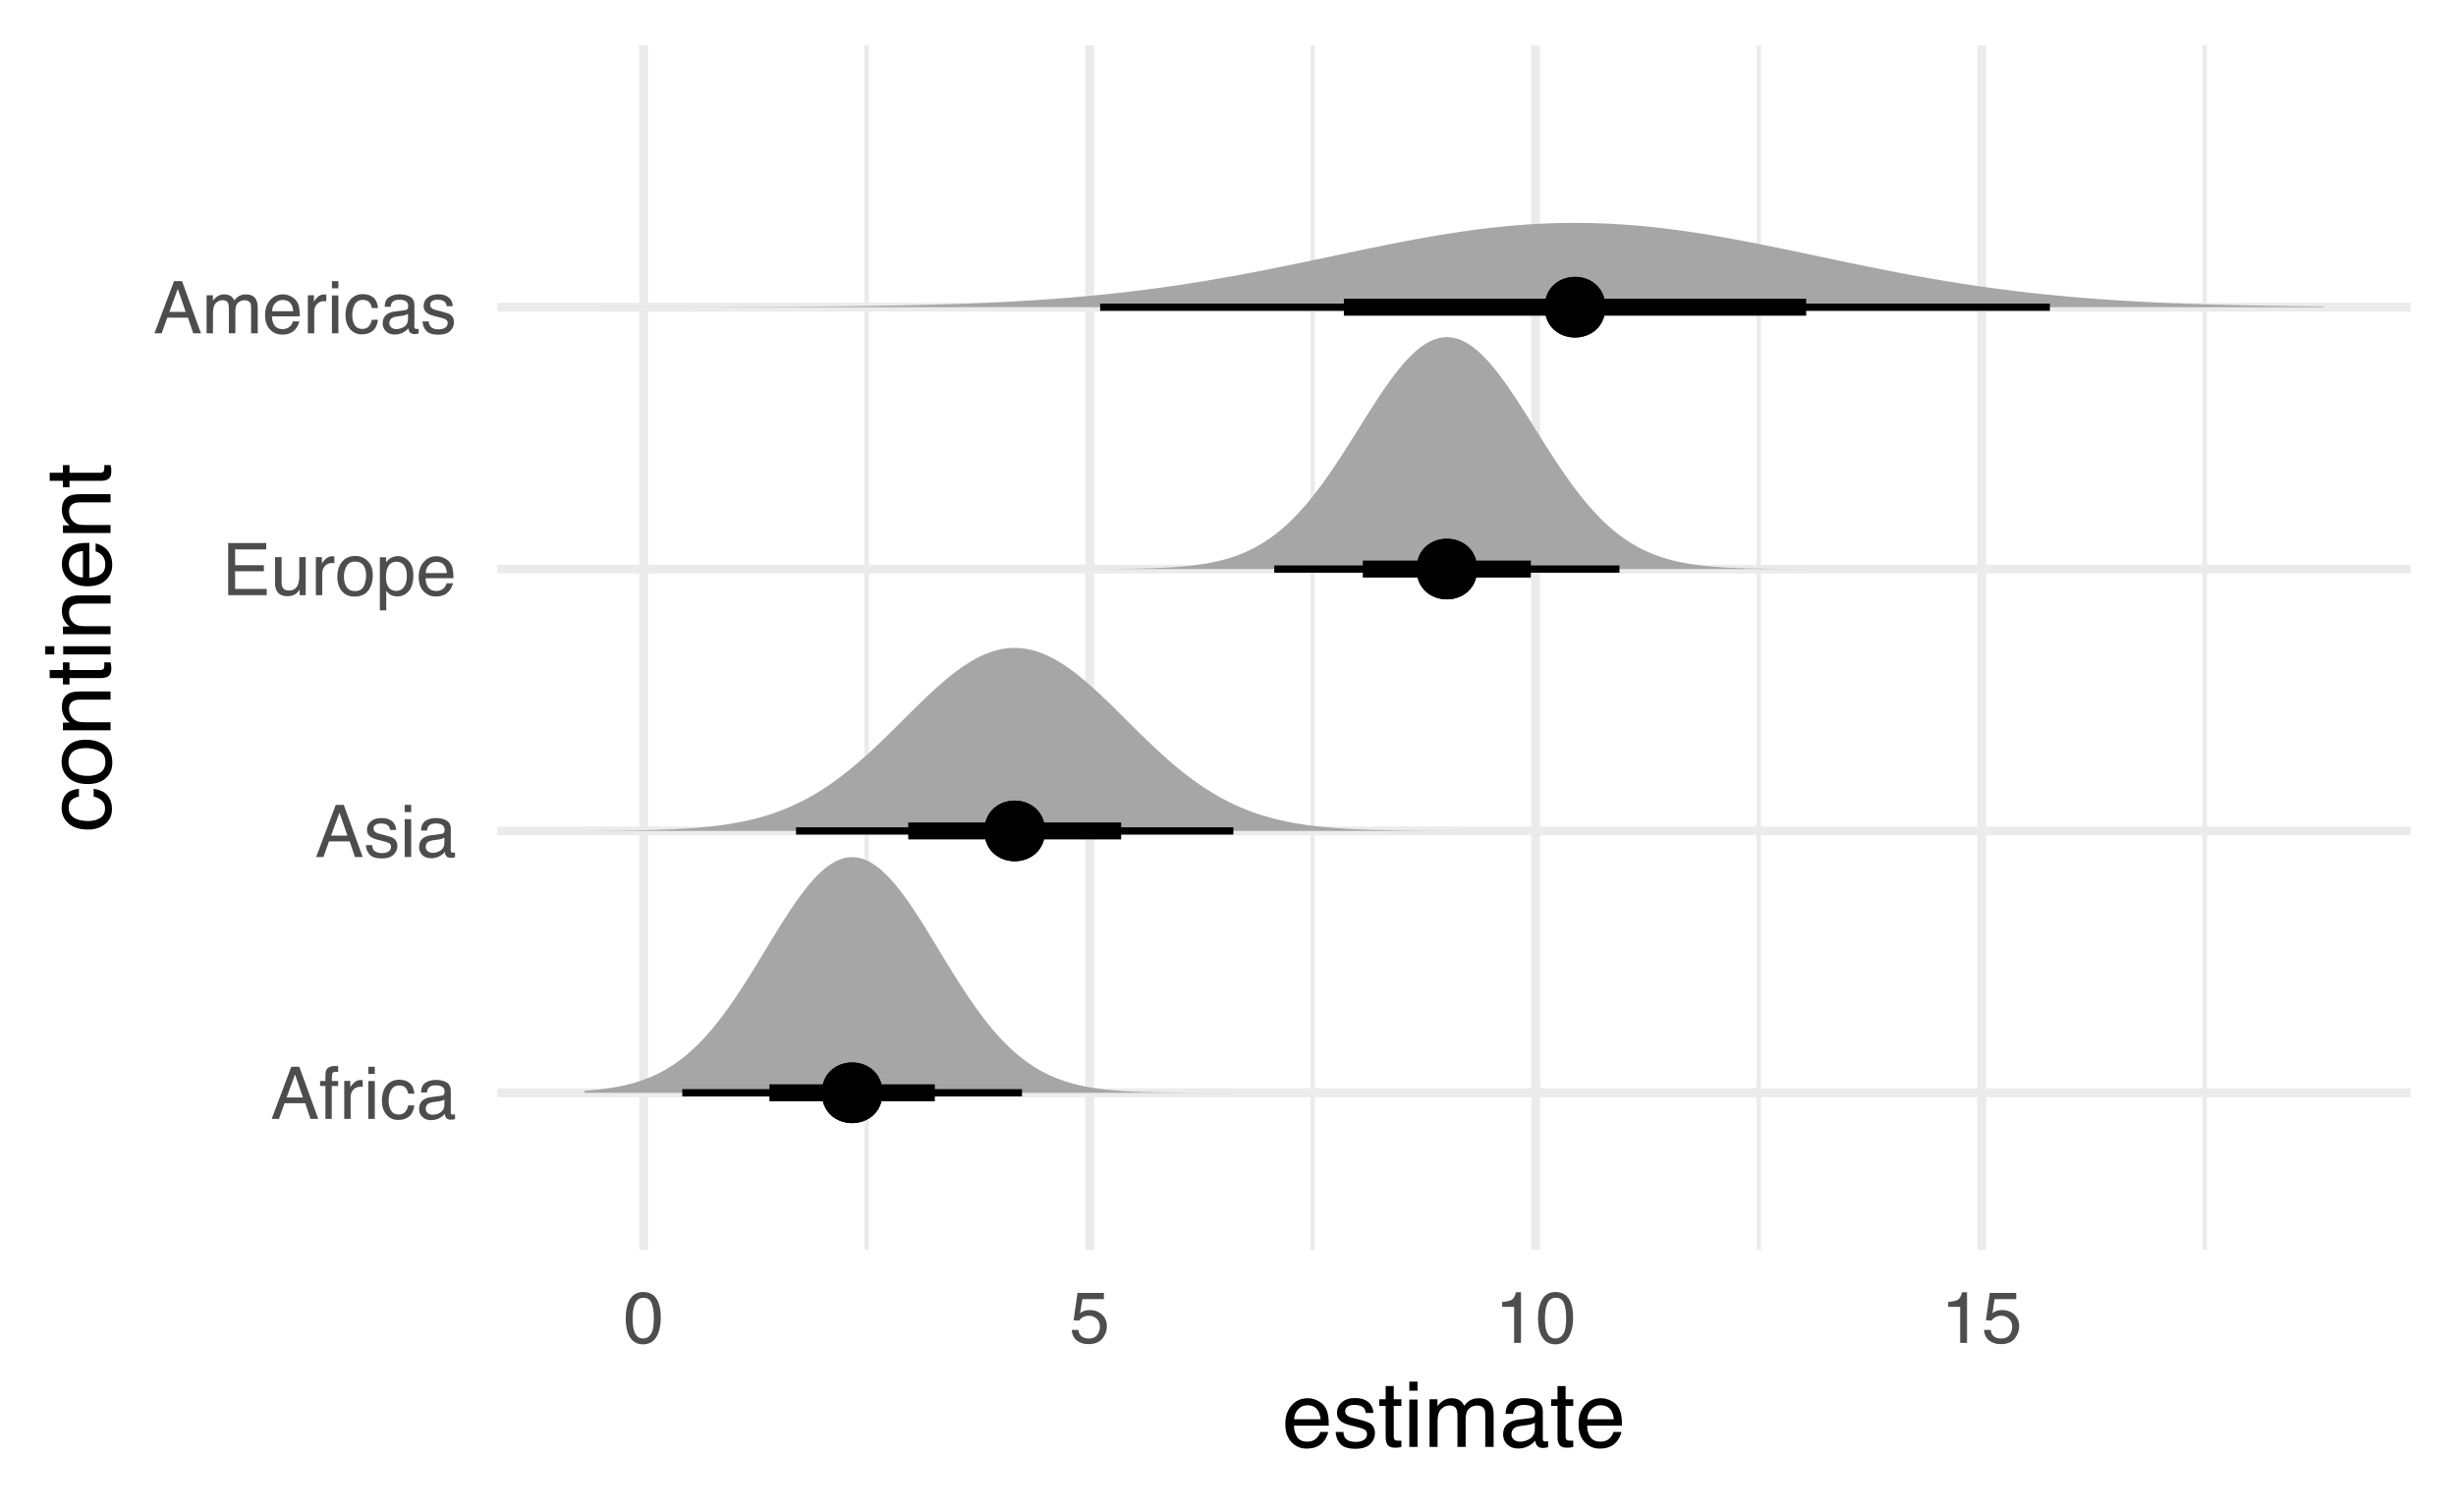 <?xml version="1.0" encoding="UTF-8"?>
<svg xmlns="http://www.w3.org/2000/svg" xmlns:xlink="http://www.w3.org/1999/xlink" width="432pt" height="266pt" viewBox="0 0 432 266" version="1.1">
<defs>
<g>
<symbol overflow="visible" id="glyph0-0">
<path style="stroke:none;" d="M 0.406 0 L 0.406 -9.172 L 7.703 -9.172 L 7.703 0 Z M 6.547 -1.156 L 6.547 -8.031 L 1.562 -8.031 L 1.562 -1.156 Z M 6.547 -1.156 "/>
</symbol>
<symbol overflow="visible" id="glyph0-1">
<path style="stroke:none;" d="M 5.688 -3.766 L 4.297 -7.812 L 2.812 -3.766 Z M 3.641 -9.172 L 5.047 -9.172 L 8.375 0 L 7.016 0 L 6.094 -2.75 L 2.453 -2.75 L 1.469 0 L 0.188 0 Z M 3.641 -9.172 "/>
</symbol>
<symbol overflow="visible" id="glyph0-2">
<path style="stroke:none;" d="M 1.109 -7.703 C 1.117 -8.172 1.195 -8.516 1.344 -8.734 C 1.613 -9.117 2.125 -9.312 2.875 -9.312 C 2.938 -9.312 3.004 -9.305 3.078 -9.297 C 3.16 -9.297 3.25 -9.289 3.344 -9.281 L 3.344 -8.266 C 3.227 -8.266 3.145 -8.266 3.094 -8.266 C 3.039 -8.273 2.988 -8.281 2.938 -8.281 C 2.602 -8.281 2.398 -8.191 2.328 -8.016 C 2.266 -7.836 2.234 -7.383 2.234 -6.656 L 3.344 -6.656 L 3.344 -5.781 L 2.219 -5.781 L 2.219 0 L 1.109 0 L 1.109 -5.781 L 0.172 -5.781 L 0.172 -6.656 L 1.109 -6.656 Z M 1.109 -7.703 "/>
</symbol>
<symbol overflow="visible" id="glyph0-3">
<path style="stroke:none;" d="M 0.859 -6.688 L 1.922 -6.688 L 1.922 -5.531 C 2.016 -5.758 2.227 -6.035 2.562 -6.359 C 2.906 -6.68 3.301 -6.844 3.75 -6.844 C 3.77 -6.844 3.805 -6.836 3.859 -6.828 C 3.91 -6.828 3.992 -6.82 4.109 -6.812 L 4.109 -5.625 C 4.047 -5.633 3.984 -5.641 3.922 -5.641 C 3.867 -5.648 3.812 -5.656 3.75 -5.656 C 3.176 -5.656 2.738 -5.473 2.438 -5.109 C 2.133 -4.742 1.984 -4.32 1.984 -3.844 L 1.984 0 L 0.859 0 Z M 0.859 -6.688 "/>
</symbol>
<symbol overflow="visible" id="glyph0-4">
<path style="stroke:none;" d="M 0.828 -6.656 L 1.969 -6.656 L 1.969 0 L 0.828 0 Z M 0.828 -9.172 L 1.969 -9.172 L 1.969 -7.906 L 0.828 -7.906 Z M 0.828 -9.172 "/>
</symbol>
<symbol overflow="visible" id="glyph0-5">
<path style="stroke:none;" d="M 3.406 -6.891 C 4.156 -6.891 4.766 -6.703 5.234 -6.328 C 5.711 -5.961 6 -5.332 6.094 -4.438 L 5 -4.438 C 4.938 -4.852 4.785 -5.195 4.547 -5.469 C 4.305 -5.738 3.926 -5.875 3.406 -5.875 C 2.688 -5.875 2.176 -5.523 1.875 -4.828 C 1.664 -4.379 1.562 -3.82 1.562 -3.156 C 1.562 -2.477 1.703 -1.91 1.984 -1.453 C 2.273 -0.992 2.723 -0.766 3.328 -0.766 C 3.797 -0.766 4.164 -0.906 4.438 -1.188 C 4.707 -1.477 4.895 -1.875 5 -2.375 L 6.094 -2.375 C 5.969 -1.477 5.656 -0.828 5.156 -0.422 C 4.656 -0.016 4.02 0.188 3.25 0.188 C 2.375 0.188 1.676 -0.129 1.156 -0.766 C 0.633 -1.398 0.375 -2.195 0.375 -3.156 C 0.375 -4.332 0.656 -5.25 1.219 -5.906 C 1.789 -6.562 2.52 -6.891 3.406 -6.891 Z M 3.234 -6.859 Z M 3.234 -6.859 "/>
</symbol>
<symbol overflow="visible" id="glyph0-6">
<path style="stroke:none;" d="M 1.688 -1.781 C 1.688 -1.457 1.805 -1.203 2.047 -1.016 C 2.285 -0.828 2.566 -0.734 2.891 -0.734 C 3.285 -0.734 3.664 -0.82 4.031 -1 C 4.656 -1.312 4.969 -1.812 4.969 -2.5 L 4.969 -3.406 C 4.832 -3.32 4.656 -3.25 4.438 -3.188 C 4.227 -3.125 4.02 -3.082 3.812 -3.062 L 3.125 -2.969 C 2.719 -2.914 2.41 -2.832 2.203 -2.719 C 1.859 -2.52 1.688 -2.207 1.688 -1.781 Z M 4.406 -4.062 C 4.664 -4.094 4.844 -4.195 4.938 -4.375 C 4.977 -4.477 5 -4.625 5 -4.812 C 5 -5.195 4.863 -5.473 4.594 -5.641 C 4.32 -5.816 3.93 -5.906 3.422 -5.906 C 2.836 -5.906 2.422 -5.75 2.172 -5.438 C 2.035 -5.258 1.945 -5 1.906 -4.656 L 0.859 -4.656 C 0.879 -5.477 1.145 -6.051 1.656 -6.375 C 2.176 -6.695 2.773 -6.859 3.453 -6.859 C 4.234 -6.859 4.875 -6.707 5.375 -6.406 C 5.852 -6.102 6.094 -5.633 6.094 -5 L 6.094 -1.156 C 6.094 -1.031 6.117 -0.93 6.172 -0.859 C 6.223 -0.797 6.32 -0.766 6.469 -0.766 C 6.52 -0.766 6.578 -0.766 6.641 -0.766 C 6.703 -0.773 6.77 -0.785 6.844 -0.797 L 6.844 0.031 C 6.664 0.082 6.531 0.113 6.438 0.125 C 6.352 0.133 6.227 0.141 6.062 0.141 C 5.676 0.141 5.395 0.004 5.219 -0.266 C 5.133 -0.41 5.07 -0.617 5.031 -0.891 C 4.801 -0.586 4.473 -0.328 4.047 -0.109 C 3.617 0.109 3.145 0.219 2.625 0.219 C 2 0.219 1.488 0.031 1.094 -0.344 C 0.707 -0.719 0.516 -1.188 0.516 -1.75 C 0.516 -2.375 0.707 -2.859 1.094 -3.203 C 1.477 -3.547 1.988 -3.754 2.625 -3.828 Z M 3.484 -6.859 Z M 3.484 -6.859 "/>
</symbol>
<symbol overflow="visible" id="glyph0-7">
<path style="stroke:none;" d="M 1.5 -2.094 C 1.531 -1.719 1.625 -1.43 1.781 -1.234 C 2.062 -0.867 2.551 -0.688 3.25 -0.688 C 3.664 -0.688 4.031 -0.773 4.344 -0.953 C 4.664 -1.141 4.828 -1.426 4.828 -1.812 C 4.828 -2.094 4.695 -2.312 4.438 -2.469 C 4.281 -2.551 3.961 -2.656 3.484 -2.781 L 2.594 -3 C 2.02 -3.145 1.598 -3.305 1.328 -3.484 C 0.836 -3.785 0.594 -4.207 0.594 -4.75 C 0.594 -5.375 0.82 -5.879 1.281 -6.266 C 1.738 -6.66 2.352 -6.859 3.125 -6.859 C 4.133 -6.859 4.863 -6.566 5.312 -5.984 C 5.582 -5.609 5.719 -5.203 5.719 -4.766 L 4.656 -4.766 C 4.633 -5.023 4.539 -5.258 4.375 -5.469 C 4.125 -5.758 3.676 -5.906 3.031 -5.906 C 2.613 -5.906 2.297 -5.82 2.078 -5.656 C 1.859 -5.5 1.75 -5.285 1.75 -5.016 C 1.75 -4.723 1.891 -4.488 2.172 -4.312 C 2.336 -4.207 2.582 -4.117 2.906 -4.047 L 3.656 -3.859 C 4.469 -3.66 5.008 -3.473 5.281 -3.297 C 5.719 -3.004 5.938 -2.551 5.938 -1.938 C 5.938 -1.344 5.707 -0.828 5.25 -0.391 C 4.801 0.035 4.113 0.25 3.188 0.25 C 2.195 0.25 1.492 0.023 1.078 -0.422 C 0.66 -0.867 0.438 -1.426 0.406 -2.094 Z M 3.156 -6.859 Z M 3.156 -6.859 "/>
</symbol>
<symbol overflow="visible" id="glyph0-8">
<path style="stroke:none;" d="M 1.094 -9.172 L 7.781 -9.172 L 7.781 -8.047 L 2.312 -8.047 L 2.312 -5.266 L 7.375 -5.266 L 7.375 -4.203 L 2.312 -4.203 L 2.312 -1.094 L 7.875 -1.094 L 7.875 0 L 1.094 0 Z M 4.484 -9.172 Z M 4.484 -9.172 "/>
</symbol>
<symbol overflow="visible" id="glyph0-9">
<path style="stroke:none;" d="M 1.953 -6.688 L 1.953 -2.25 C 1.953 -1.906 2.004 -1.625 2.109 -1.406 C 2.305 -1.008 2.68 -0.812 3.234 -0.812 C 4.016 -0.812 4.547 -1.16 4.828 -1.859 C 4.984 -2.234 5.062 -2.75 5.062 -3.406 L 5.062 -6.688 L 6.188 -6.688 L 6.188 0 L 5.125 0 L 5.141 -0.984 C 4.992 -0.734 4.812 -0.52 4.594 -0.344 C 4.164 0.008 3.645 0.188 3.031 0.188 C 2.07 0.188 1.422 -0.133 1.078 -0.781 C 0.891 -1.113 0.797 -1.566 0.797 -2.141 L 0.797 -6.688 Z M 3.5 -6.859 Z M 3.5 -6.859 "/>
</symbol>
<symbol overflow="visible" id="glyph0-10">
<path style="stroke:none;" d="M 3.484 -0.719 C 4.223 -0.719 4.734 -1 5.016 -1.562 C 5.297 -2.133 5.438 -2.766 5.438 -3.453 C 5.438 -4.078 5.332 -4.586 5.125 -4.984 C 4.812 -5.598 4.27 -5.906 3.5 -5.906 C 2.812 -5.906 2.312 -5.641 2 -5.109 C 1.688 -4.586 1.531 -3.957 1.531 -3.219 C 1.531 -2.508 1.688 -1.914 2 -1.438 C 2.312 -0.957 2.805 -0.719 3.484 -0.719 Z M 3.531 -6.891 C 4.383 -6.891 5.109 -6.598 5.703 -6.016 C 6.305 -5.441 6.609 -4.598 6.609 -3.484 C 6.609 -2.41 6.344 -1.52 5.812 -0.812 C 5.289 -0.102 4.477 0.25 3.375 0.25 C 2.457 0.25 1.727 -0.062 1.188 -0.688 C 0.645 -1.312 0.375 -2.148 0.375 -3.203 C 0.375 -4.328 0.656 -5.223 1.219 -5.891 C 1.789 -6.555 2.562 -6.891 3.531 -6.891 Z M 3.484 -6.859 Z M 3.484 -6.859 "/>
</symbol>
<symbol overflow="visible" id="glyph0-11">
<path style="stroke:none;" d="M 3.656 -0.75 C 4.176 -0.75 4.609 -0.969 4.953 -1.406 C 5.305 -1.852 5.484 -2.516 5.484 -3.391 C 5.484 -3.922 5.406 -4.379 5.25 -4.766 C 4.957 -5.504 4.426 -5.875 3.656 -5.875 C 2.875 -5.875 2.336 -5.484 2.047 -4.703 C 1.891 -4.285 1.812 -3.754 1.812 -3.109 C 1.812 -2.598 1.891 -2.16 2.047 -1.797 C 2.336 -1.098 2.875 -0.75 3.656 -0.75 Z M 0.734 -6.656 L 1.828 -6.656 L 1.828 -5.781 C 2.055 -6.082 2.301 -6.316 2.562 -6.484 C 2.945 -6.734 3.395 -6.859 3.906 -6.859 C 4.664 -6.859 5.305 -6.566 5.828 -5.984 C 6.359 -5.398 6.625 -4.57 6.625 -3.5 C 6.625 -2.039 6.242 -1 5.484 -0.375 C 5.004 0.02 4.441 0.219 3.797 0.219 C 3.297 0.219 2.875 0.109 2.531 -0.109 C 2.332 -0.234 2.109 -0.445 1.859 -0.75 L 1.859 2.672 L 0.734 2.672 Z M 0.734 -6.656 "/>
</symbol>
<symbol overflow="visible" id="glyph0-12">
<path style="stroke:none;" d="M 3.609 -6.844 C 4.086 -6.844 4.547 -6.727 4.984 -6.5 C 5.43 -6.281 5.773 -5.992 6.016 -5.641 C 6.234 -5.305 6.379 -4.914 6.453 -4.469 C 6.523 -4.156 6.562 -3.66 6.562 -2.984 L 1.656 -2.984 C 1.676 -2.305 1.836 -1.758 2.141 -1.344 C 2.441 -0.938 2.906 -0.734 3.531 -0.734 C 4.113 -0.734 4.582 -0.926 4.938 -1.312 C 5.133 -1.539 5.273 -1.801 5.359 -2.094 L 6.469 -2.094 C 6.438 -1.852 6.336 -1.582 6.172 -1.281 C 6.016 -0.977 5.832 -0.727 5.625 -0.531 C 5.281 -0.195 4.859 0.023 4.359 0.141 C 4.086 0.203 3.781 0.234 3.438 0.234 C 2.602 0.234 1.895 -0.066 1.312 -0.672 C 0.738 -1.273 0.453 -2.125 0.453 -3.219 C 0.453 -4.289 0.742 -5.16 1.328 -5.828 C 1.91 -6.504 2.672 -6.844 3.609 -6.844 Z M 5.406 -3.875 C 5.363 -4.363 5.258 -4.754 5.094 -5.047 C 4.781 -5.586 4.266 -5.859 3.547 -5.859 C 3.023 -5.859 2.586 -5.672 2.234 -5.297 C 1.891 -4.93 1.707 -4.457 1.688 -3.875 Z M 3.5 -6.859 Z M 3.5 -6.859 "/>
</symbol>
<symbol overflow="visible" id="glyph0-13">
<path style="stroke:none;" d="M 0.828 -6.688 L 1.938 -6.688 L 1.938 -5.75 C 2.207 -6.07 2.445 -6.305 2.656 -6.453 C 3.031 -6.711 3.453 -6.844 3.922 -6.844 C 4.453 -6.844 4.883 -6.711 5.219 -6.453 C 5.395 -6.297 5.562 -6.07 5.719 -5.781 C 5.969 -6.145 6.258 -6.41 6.594 -6.578 C 6.926 -6.754 7.305 -6.844 7.734 -6.844 C 8.629 -6.844 9.238 -6.52 9.562 -5.875 C 9.738 -5.52 9.828 -5.047 9.828 -4.453 L 9.828 0 L 8.656 0 L 8.656 -4.656 C 8.656 -5.094 8.539 -5.395 8.312 -5.562 C 8.094 -5.727 7.828 -5.812 7.516 -5.812 C 7.066 -5.812 6.68 -5.664 6.359 -5.375 C 6.047 -5.082 5.891 -4.586 5.891 -3.891 L 5.891 0 L 4.75 0 L 4.75 -4.375 C 4.75 -4.82 4.695 -5.148 4.594 -5.359 C 4.414 -5.672 4.094 -5.828 3.625 -5.828 C 3.207 -5.828 2.82 -5.66 2.469 -5.328 C 2.125 -5.004 1.953 -4.41 1.953 -3.547 L 1.953 0 L 0.828 0 Z M 0.828 -6.688 "/>
</symbol>
<symbol overflow="visible" id="glyph0-14">
<path style="stroke:none;" d="M 3.469 -8.953 C 4.625 -8.953 5.457 -8.473 5.969 -7.516 C 6.375 -6.773 6.578 -5.766 6.578 -4.484 C 6.578 -3.266 6.395 -2.258 6.031 -1.469 C 5.508 -0.32 4.648 0.25 3.453 0.25 C 2.379 0.25 1.582 -0.219 1.062 -1.156 C 0.625 -1.938 0.406 -2.984 0.406 -4.297 C 0.406 -5.305 0.535 -6.176 0.797 -6.906 C 1.285 -8.27 2.176 -8.953 3.469 -8.953 Z M 3.453 -0.781 C 4.035 -0.781 4.5 -1.035 4.844 -1.547 C 5.188 -2.066 5.359 -3.031 5.359 -4.438 C 5.359 -5.457 5.234 -6.297 4.984 -6.953 C 4.734 -7.609 4.25 -7.938 3.531 -7.938 C 2.863 -7.938 2.379 -7.625 2.078 -7 C 1.773 -6.375 1.625 -5.457 1.625 -4.25 C 1.625 -3.332 1.719 -2.598 1.906 -2.047 C 2.207 -1.203 2.723 -0.781 3.453 -0.781 Z M 3.453 -0.781 "/>
</symbol>
<symbol overflow="visible" id="glyph0-15">
<path style="stroke:none;" d="M 1.578 -2.281 C 1.648 -1.633 1.945 -1.191 2.469 -0.953 C 2.738 -0.828 3.051 -0.766 3.406 -0.766 C 4.07 -0.766 4.562 -0.973 4.875 -1.391 C 5.195 -1.816 5.359 -2.289 5.359 -2.812 C 5.359 -3.438 5.164 -3.922 4.781 -4.266 C 4.406 -4.609 3.953 -4.781 3.422 -4.781 C 3.035 -4.781 2.703 -4.703 2.422 -4.547 C 2.141 -4.398 1.906 -4.191 1.719 -3.922 L 0.734 -3.984 L 1.422 -8.797 L 6.062 -8.797 L 6.062 -7.703 L 2.266 -7.703 L 1.875 -5.219 C 2.082 -5.383 2.281 -5.504 2.469 -5.578 C 2.801 -5.711 3.188 -5.781 3.625 -5.781 C 4.445 -5.781 5.145 -5.516 5.719 -4.984 C 6.289 -4.461 6.578 -3.797 6.578 -2.984 C 6.578 -2.141 6.312 -1.395 5.781 -0.75 C 5.258 -0.102 4.426 0.219 3.281 0.219 C 2.551 0.219 1.906 0.016 1.344 -0.391 C 0.789 -0.797 0.477 -1.426 0.406 -2.281 Z M 1.578 -2.281 "/>
</symbol>
<symbol overflow="visible" id="glyph0-16">
<path style="stroke:none;" d="M 1.219 -6.344 L 1.219 -7.203 C 2.031 -7.273 2.598 -7.406 2.922 -7.594 C 3.242 -7.781 3.484 -8.219 3.641 -8.906 L 4.531 -8.906 L 4.531 0 L 3.328 0 L 3.328 -6.344 Z M 1.219 -6.344 "/>
</symbol>
<symbol overflow="visible" id="glyph1-0">
<path style="stroke:none;" d="M 0.516 0 L 0.516 -11.484 L 9.625 -11.484 L 9.625 0 Z M 8.188 -1.438 L 8.188 -10.047 L 1.953 -10.047 L 1.953 -1.438 Z M 8.188 -1.438 "/>
</symbol>
<symbol overflow="visible" id="glyph1-1">
<path style="stroke:none;" d="M 4.516 -8.562 C 5.109 -8.562 5.68 -8.422 6.234 -8.141 C 6.797 -7.859 7.223 -7.5 7.516 -7.062 C 7.797 -6.633 7.984 -6.141 8.078 -5.578 C 8.16 -5.191 8.203 -4.578 8.203 -3.734 L 2.078 -3.734 C 2.098 -2.891 2.297 -2.207 2.672 -1.688 C 3.047 -1.176 3.629 -0.922 4.422 -0.922 C 5.148 -0.922 5.734 -1.164 6.172 -1.656 C 6.422 -1.938 6.598 -2.258 6.703 -2.625 L 8.094 -2.625 C 8.051 -2.32 7.926 -1.977 7.719 -1.594 C 7.52 -1.219 7.289 -0.91 7.031 -0.672 C 6.602 -0.254 6.078 0.023 5.453 0.172 C 5.109 0.254 4.723 0.297 4.297 0.297 C 3.254 0.297 2.367 -0.082 1.641 -0.844 C 0.922 -1.602 0.562 -2.664 0.562 -4.031 C 0.562 -5.375 0.926 -6.461 1.656 -7.297 C 2.383 -8.141 3.336 -8.562 4.516 -8.562 Z M 6.766 -4.859 C 6.703 -5.461 6.566 -5.945 6.359 -6.312 C 5.973 -6.988 5.332 -7.328 4.438 -7.328 C 3.789 -7.328 3.25 -7.094 2.812 -6.625 C 2.375 -6.164 2.141 -5.578 2.109 -4.859 Z M 4.391 -8.578 Z M 4.391 -8.578 "/>
</symbol>
<symbol overflow="visible" id="glyph1-2">
<path style="stroke:none;" d="M 1.875 -2.625 C 1.914 -2.156 2.031 -1.797 2.219 -1.547 C 2.57 -1.098 3.188 -0.875 4.062 -0.875 C 4.582 -0.875 5.039 -0.984 5.438 -1.203 C 5.832 -1.43 6.031 -1.785 6.031 -2.266 C 6.031 -2.617 5.875 -2.891 5.562 -3.078 C 5.352 -3.191 4.953 -3.328 4.359 -3.484 L 3.234 -3.766 C 2.523 -3.941 2 -4.141 1.656 -4.359 C 1.051 -4.734 0.75 -5.258 0.75 -5.938 C 0.75 -6.727 1.035 -7.367 1.609 -7.859 C 2.18 -8.348 2.945 -8.594 3.906 -8.594 C 5.164 -8.594 6.078 -8.223 6.641 -7.484 C 6.984 -7.016 7.148 -6.508 7.141 -5.969 L 5.812 -5.969 C 5.789 -6.281 5.68 -6.566 5.484 -6.828 C 5.16 -7.203 4.598 -7.391 3.797 -7.391 C 3.266 -7.391 2.863 -7.285 2.594 -7.078 C 2.32 -6.879 2.188 -6.613 2.188 -6.281 C 2.188 -5.914 2.363 -5.625 2.719 -5.406 C 2.926 -5.27 3.234 -5.156 3.641 -5.062 L 4.578 -4.828 C 5.586 -4.586 6.266 -4.352 6.609 -4.125 C 7.148 -3.758 7.422 -3.191 7.422 -2.422 C 7.422 -1.68 7.141 -1.035 6.578 -0.484 C 6.016 0.055 5.156 0.328 4 0.328 C 2.75 0.328 1.863 0.047 1.344 -0.516 C 0.832 -1.086 0.555 -1.789 0.516 -2.625 Z M 3.953 -8.578 Z M 3.953 -8.578 "/>
</symbol>
<symbol overflow="visible" id="glyph1-3">
<path style="stroke:none;" d="M 1.312 -10.703 L 2.734 -10.703 L 2.734 -8.375 L 4.078 -8.375 L 4.078 -7.219 L 2.734 -7.219 L 2.734 -1.766 C 2.734 -1.473 2.832 -1.273 3.031 -1.172 C 3.145 -1.117 3.328 -1.094 3.578 -1.094 C 3.648 -1.094 3.723 -1.094 3.797 -1.094 C 3.879 -1.094 3.973 -1.098 4.078 -1.109 L 4.078 0 C 3.91 0.051 3.738 0.086 3.562 0.109 C 3.395 0.129 3.207 0.141 3 0.141 C 2.344 0.141 1.895 -0.023 1.656 -0.359 C 1.426 -0.703 1.312 -1.145 1.312 -1.688 L 1.312 -7.219 L 0.188 -7.219 L 0.188 -8.375 L 1.312 -8.375 Z M 1.312 -10.703 "/>
</symbol>
<symbol overflow="visible" id="glyph1-4">
<path style="stroke:none;" d="M 1.031 -8.328 L 2.469 -8.328 L 2.469 0 L 1.031 0 Z M 1.031 -11.484 L 2.469 -11.484 L 2.469 -9.891 L 1.031 -9.891 Z M 1.031 -11.484 "/>
</symbol>
<symbol overflow="visible" id="glyph1-5">
<path style="stroke:none;" d="M 1.031 -8.375 L 2.422 -8.375 L 2.422 -7.188 C 2.754 -7.594 3.055 -7.891 3.328 -8.078 C 3.797 -8.398 4.32 -8.562 4.906 -8.562 C 5.57 -8.562 6.109 -8.395 6.516 -8.062 C 6.742 -7.875 6.953 -7.598 7.141 -7.234 C 7.453 -7.68 7.816 -8.016 8.234 -8.234 C 8.66 -8.453 9.141 -8.562 9.672 -8.562 C 10.797 -8.562 11.562 -8.156 11.969 -7.344 C 12.188 -6.906 12.297 -6.316 12.297 -5.578 L 12.297 0 L 10.828 0 L 10.828 -5.812 C 10.828 -6.375 10.688 -6.758 10.406 -6.969 C 10.133 -7.176 9.797 -7.281 9.391 -7.281 C 8.836 -7.281 8.363 -7.094 7.969 -6.719 C 7.57 -6.352 7.375 -5.738 7.375 -4.875 L 7.375 0 L 5.938 0 L 5.938 -5.469 C 5.938 -6.031 5.867 -6.441 5.734 -6.703 C 5.523 -7.098 5.129 -7.297 4.547 -7.297 C 4.016 -7.297 3.531 -7.086 3.094 -6.672 C 2.656 -6.266 2.438 -5.52 2.438 -4.438 L 2.438 0 L 1.031 0 Z M 1.031 -8.375 "/>
</symbol>
<symbol overflow="visible" id="glyph1-6">
<path style="stroke:none;" d="M 2.109 -2.234 C 2.109 -1.828 2.254 -1.504 2.547 -1.266 C 2.848 -1.035 3.203 -0.922 3.609 -0.922 C 4.109 -0.922 4.586 -1.035 5.047 -1.266 C 5.828 -1.641 6.219 -2.258 6.219 -3.125 L 6.219 -4.266 C 6.051 -4.148 5.832 -4.055 5.562 -3.984 C 5.289 -3.91 5.023 -3.859 4.766 -3.828 L 3.906 -3.719 C 3.395 -3.656 3.016 -3.551 2.766 -3.406 C 2.328 -3.156 2.109 -2.766 2.109 -2.234 Z M 5.516 -5.078 C 5.836 -5.117 6.055 -5.254 6.172 -5.484 C 6.234 -5.609 6.266 -5.785 6.266 -6.016 C 6.266 -6.492 6.094 -6.844 5.75 -7.062 C 5.406 -7.281 4.914 -7.391 4.281 -7.391 C 3.551 -7.391 3.031 -7.191 2.719 -6.797 C 2.551 -6.578 2.441 -6.25 2.391 -5.812 L 1.078 -5.812 C 1.098 -6.844 1.43 -7.562 2.078 -7.969 C 2.723 -8.375 3.469 -8.578 4.312 -8.578 C 5.301 -8.578 6.102 -8.391 6.719 -8.016 C 7.32 -7.641 7.625 -7.055 7.625 -6.266 L 7.625 -1.438 C 7.625 -1.289 7.656 -1.172 7.719 -1.078 C 7.781 -0.992 7.906 -0.953 8.094 -0.953 C 8.156 -0.953 8.223 -0.957 8.297 -0.969 C 8.379 -0.977 8.469 -0.988 8.562 -1 L 8.562 0.047 C 8.344 0.109 8.176 0.145 8.062 0.156 C 7.945 0.176 7.789 0.188 7.594 0.188 C 7.102 0.188 6.75 0.008 6.531 -0.344 C 6.414 -0.52 6.336 -0.773 6.297 -1.109 C 6.004 -0.734 5.586 -0.406 5.047 -0.125 C 4.516 0.145 3.926 0.281 3.281 0.281 C 2.508 0.281 1.875 0.047 1.375 -0.422 C 0.883 -0.898 0.641 -1.492 0.641 -2.203 C 0.641 -2.973 0.879 -3.57 1.359 -4 C 1.848 -4.426 2.488 -4.691 3.281 -4.797 Z M 4.359 -8.578 Z M 4.359 -8.578 "/>
</symbol>
<symbol overflow="visible" id="glyph2-0">
<path style="stroke:none;" d="M 0 -0.516 L -11.484 -0.516 L -11.484 -9.625 L 0 -9.625 Z M -1.438 -8.188 L -10.047 -8.188 L -10.047 -1.953 L -1.438 -1.953 Z M -1.438 -8.188 "/>
</symbol>
<symbol overflow="visible" id="glyph2-1">
<path style="stroke:none;" d="M -8.609 -4.266 C -8.609 -5.203 -8.379 -5.969 -7.922 -6.562 C -7.461 -7.156 -6.676 -7.508 -5.562 -7.625 L -5.562 -6.266 C -6.07 -6.18 -6.5 -5.988 -6.844 -5.688 C -7.188 -5.395 -7.359 -4.922 -7.359 -4.266 C -7.359 -3.367 -6.922 -2.727 -6.047 -2.344 C -5.473 -2.094 -4.77 -1.969 -3.938 -1.969 C -3.102 -1.969 -2.398 -2.145 -1.828 -2.5 C -1.254 -2.852 -0.969 -3.41 -0.969 -4.172 C -0.969 -4.754 -1.145 -5.211 -1.5 -5.547 C -1.852 -5.891 -2.344 -6.129 -2.969 -6.266 L -2.969 -7.625 C -1.852 -7.469 -1.035 -7.078 -0.516 -6.453 C -0.004 -5.828 0.25 -5.031 0.25 -4.062 C 0.25 -2.969 -0.148 -2.094 -0.953 -1.438 C -1.754 -0.789 -2.754 -0.469 -3.953 -0.469 C -5.422 -0.469 -6.562 -0.82 -7.375 -1.531 C -8.195 -2.25 -8.609 -3.16 -8.609 -4.266 Z M -8.578 -4.047 Z M -8.578 -4.047 "/>
</symbol>
<symbol overflow="visible" id="glyph2-2">
<path style="stroke:none;" d="M -0.906 -4.359 C -0.906 -5.285 -1.258 -5.922 -1.969 -6.266 C -2.676 -6.617 -3.461 -6.797 -4.328 -6.797 C -5.109 -6.797 -5.742 -6.672 -6.234 -6.422 C -7.004 -6.023 -7.391 -5.344 -7.391 -4.375 C -7.391 -3.508 -7.062 -2.879 -6.406 -2.484 C -5.75 -2.098 -4.957 -1.906 -4.031 -1.906 C -3.133 -1.906 -2.391 -2.098 -1.797 -2.484 C -1.203 -2.879 -0.906 -3.504 -0.906 -4.359 Z M -8.609 -4.406 C -8.609 -5.488 -8.25 -6.398 -7.531 -7.141 C -6.812 -7.891 -5.754 -8.266 -4.359 -8.266 C -3.016 -8.266 -1.898 -7.938 -1.016 -7.281 C -0.129 -6.625 0.312 -5.602 0.312 -4.219 C 0.312 -3.07 -0.078 -2.16 -0.859 -1.484 C -1.641 -0.805 -2.688 -0.469 -4 -0.469 C -5.406 -0.469 -6.523 -0.82 -7.359 -1.531 C -8.191 -2.25 -8.609 -3.207 -8.609 -4.406 Z M -8.578 -4.359 Z M -8.578 -4.359 "/>
</symbol>
<symbol overflow="visible" id="glyph2-3">
<path style="stroke:none;" d="M -8.375 -1.031 L -8.375 -2.375 L -7.188 -2.375 C -7.676 -2.77 -8.023 -3.188 -8.234 -3.625 C -8.453 -4.07 -8.562 -4.566 -8.562 -5.109 C -8.562 -6.297 -8.145 -7.098 -7.312 -7.516 C -6.863 -7.742 -6.219 -7.859 -5.375 -7.859 L 0 -7.859 L 0 -6.422 L -5.281 -6.422 C -5.789 -6.422 -6.203 -6.348 -6.516 -6.203 C -7.035 -5.953 -7.297 -5.5 -7.297 -4.844 C -7.297 -4.508 -7.258 -4.234 -7.188 -4.016 C -7.07 -3.629 -6.844 -3.289 -6.5 -3 C -6.227 -2.77 -5.941 -2.617 -5.641 -2.547 C -5.348 -2.473 -4.93 -2.438 -4.391 -2.438 L 0 -2.438 L 0 -1.031 Z M -8.578 -4.344 Z M -8.578 -4.344 "/>
</symbol>
<symbol overflow="visible" id="glyph2-4">
<path style="stroke:none;" d="M -10.703 -1.312 L -10.703 -2.734 L -8.375 -2.734 L -8.375 -4.078 L -7.219 -4.078 L -7.219 -2.734 L -1.766 -2.734 C -1.473 -2.734 -1.273 -2.832 -1.172 -3.031 C -1.117 -3.145 -1.094 -3.328 -1.094 -3.578 C -1.094 -3.648 -1.094 -3.723 -1.094 -3.797 C -1.094 -3.879 -1.098 -3.973 -1.109 -4.078 L 0 -4.078 C 0.051 -3.91 0.086 -3.738 0.109 -3.562 C 0.129 -3.395 0.141 -3.207 0.141 -3 C 0.141 -2.344 -0.023 -1.895 -0.359 -1.656 C -0.703 -1.426 -1.145 -1.312 -1.688 -1.312 L -7.219 -1.312 L -7.219 -0.188 L -8.375 -0.188 L -8.375 -1.312 Z M -10.703 -1.312 "/>
</symbol>
<symbol overflow="visible" id="glyph2-5">
<path style="stroke:none;" d="M -8.328 -1.031 L -8.328 -2.469 L 0 -2.469 L 0 -1.031 Z M -11.484 -1.031 L -11.484 -2.469 L -9.891 -2.469 L -9.891 -1.031 Z M -11.484 -1.031 "/>
</symbol>
<symbol overflow="visible" id="glyph2-6">
<path style="stroke:none;" d="M -8.562 -4.516 C -8.562 -5.109 -8.422 -5.68 -8.141 -6.234 C -7.859 -6.797 -7.5 -7.223 -7.062 -7.516 C -6.633 -7.797 -6.141 -7.984 -5.578 -8.078 C -5.191 -8.16 -4.578 -8.203 -3.734 -8.203 L -3.734 -2.078 C -2.891 -2.098 -2.207 -2.297 -1.688 -2.672 C -1.176 -3.047 -0.922 -3.629 -0.922 -4.422 C -0.922 -5.148 -1.164 -5.734 -1.656 -6.172 C -1.938 -6.422 -2.258 -6.598 -2.625 -6.703 L -2.625 -8.094 C -2.32 -8.051 -1.977 -7.926 -1.594 -7.719 C -1.219 -7.52 -0.91 -7.289 -0.672 -7.031 C -0.254 -6.602 0.023 -6.078 0.172 -5.453 C 0.254 -5.109 0.297 -4.723 0.297 -4.297 C 0.297 -3.254 -0.082 -2.367 -0.844 -1.641 C -1.602 -0.922 -2.664 -0.562 -4.031 -0.562 C -5.375 -0.562 -6.461 -0.926 -7.297 -1.656 C -8.141 -2.383 -8.562 -3.336 -8.562 -4.516 Z M -4.859 -6.766 C -5.461 -6.703 -5.945 -6.566 -6.312 -6.359 C -6.988 -5.973 -7.328 -5.332 -7.328 -4.438 C -7.328 -3.789 -7.094 -3.25 -6.625 -2.812 C -6.164 -2.375 -5.578 -2.141 -4.859 -2.109 Z M -8.578 -4.391 Z M -8.578 -4.391 "/>
</symbol>
</g>
<clipPath id="clip1">
  <path d="M 152 7.969 L 153 7.969 L 153 219.844 L 152 219.844 Z M 152 7.969 "/>
</clipPath>
<clipPath id="clip2">
  <path d="M 230 7.969 L 232 7.969 L 232 219.844 L 230 219.844 Z M 230 7.969 "/>
</clipPath>
<clipPath id="clip3">
  <path d="M 308 7.969 L 310 7.969 L 310 219.844 L 308 219.844 Z M 308 7.969 "/>
</clipPath>
<clipPath id="clip4">
  <path d="M 387 7.969 L 389 7.969 L 389 219.844 L 387 219.844 Z M 387 7.969 "/>
</clipPath>
<clipPath id="clip5">
  <path d="M 87.488 191 L 424.031 191 L 424.031 193 L 87.488 193 Z M 87.488 191 "/>
</clipPath>
<clipPath id="clip6">
  <path d="M 87.488 145 L 424.031 145 L 424.031 147 L 87.488 147 Z M 87.488 145 "/>
</clipPath>
<clipPath id="clip7">
  <path d="M 87.488 99 L 424.031 99 L 424.031 101 L 87.488 101 Z M 87.488 99 "/>
</clipPath>
<clipPath id="clip8">
  <path d="M 87.488 53 L 424.031 53 L 424.031 55 L 87.488 55 Z M 87.488 53 "/>
</clipPath>
<clipPath id="clip9">
  <path d="M 112 7.969 L 114 7.969 L 114 219.844 L 112 219.844 Z M 112 7.969 "/>
</clipPath>
<clipPath id="clip10">
  <path d="M 190 7.969 L 193 7.969 L 193 219.844 L 190 219.844 Z M 190 7.969 "/>
</clipPath>
<clipPath id="clip11">
  <path d="M 269 7.969 L 271 7.969 L 271 219.844 L 269 219.844 Z M 269 7.969 "/>
</clipPath>
<clipPath id="clip12">
  <path d="M 347 7.969 L 350 7.969 L 350 219.844 L 347 219.844 Z M 347 7.969 "/>
</clipPath>
</defs>
<g id="surface164">
<rect x="0" y="0" width="432" height="266" style="fill:rgb(100%,100%,100%);fill-opacity:1;stroke:none;"/>
<g clip-path="url(#clip1)" clip-rule="nonzero">
<path style="fill:none;stroke-width:0.776;stroke-linecap:butt;stroke-linejoin:round;stroke:rgb(92.157%,92.157%,92.157%);stroke-opacity:1;stroke-miterlimit:10;" d="M 152.438 219.844 L 152.438 7.969 "/>
</g>
<g clip-path="url(#clip2)" clip-rule="nonzero">
<path style="fill:none;stroke-width:0.776;stroke-linecap:butt;stroke-linejoin:round;stroke:rgb(92.157%,92.157%,92.157%);stroke-opacity:1;stroke-miterlimit:10;" d="M 230.895 219.844 L 230.895 7.969 "/>
</g>
<g clip-path="url(#clip3)" clip-rule="nonzero">
<path style="fill:none;stroke-width:0.776;stroke-linecap:butt;stroke-linejoin:round;stroke:rgb(92.157%,92.157%,92.157%);stroke-opacity:1;stroke-miterlimit:10;" d="M 309.352 219.844 L 309.352 7.969 "/>
</g>
<g clip-path="url(#clip4)" clip-rule="nonzero">
<path style="fill:none;stroke-width:0.776;stroke-linecap:butt;stroke-linejoin:round;stroke:rgb(92.157%,92.157%,92.157%);stroke-opacity:1;stroke-miterlimit:10;" d="M 387.805 219.844 L 387.805 7.969 "/>
</g>
<g clip-path="url(#clip5)" clip-rule="nonzero">
<path style="fill:none;stroke-width:1.552;stroke-linecap:butt;stroke-linejoin:round;stroke:rgb(92.157%,92.157%,92.157%);stroke-opacity:1;stroke-miterlimit:10;" d="M 87.488 192.207 L 424.031 192.207 "/>
</g>
<g clip-path="url(#clip6)" clip-rule="nonzero">
<path style="fill:none;stroke-width:1.552;stroke-linecap:butt;stroke-linejoin:round;stroke:rgb(92.157%,92.157%,92.157%);stroke-opacity:1;stroke-miterlimit:10;" d="M 87.488 146.148 L 424.031 146.148 "/>
</g>
<g clip-path="url(#clip7)" clip-rule="nonzero">
<path style="fill:none;stroke-width:1.552;stroke-linecap:butt;stroke-linejoin:round;stroke:rgb(92.157%,92.157%,92.157%);stroke-opacity:1;stroke-miterlimit:10;" d="M 87.488 100.09 L 424.031 100.09 "/>
</g>
<g clip-path="url(#clip8)" clip-rule="nonzero">
<path style="fill:none;stroke-width:1.552;stroke-linecap:butt;stroke-linejoin:round;stroke:rgb(92.157%,92.157%,92.157%);stroke-opacity:1;stroke-miterlimit:10;" d="M 87.488 54.031 L 424.031 54.031 "/>
</g>
<g clip-path="url(#clip9)" clip-rule="nonzero">
<path style="fill:none;stroke-width:1.552;stroke-linecap:butt;stroke-linejoin:round;stroke:rgb(92.157%,92.157%,92.157%);stroke-opacity:1;stroke-miterlimit:10;" d="M 113.211 219.844 L 113.211 7.969 "/>
</g>
<g clip-path="url(#clip10)" clip-rule="nonzero">
<path style="fill:none;stroke-width:1.552;stroke-linecap:butt;stroke-linejoin:round;stroke:rgb(92.157%,92.157%,92.157%);stroke-opacity:1;stroke-miterlimit:10;" d="M 191.668 219.844 L 191.668 7.969 "/>
</g>
<g clip-path="url(#clip11)" clip-rule="nonzero">
<path style="fill:none;stroke-width:1.552;stroke-linecap:butt;stroke-linejoin:round;stroke:rgb(92.157%,92.157%,92.157%);stroke-opacity:1;stroke-miterlimit:10;" d="M 270.121 219.844 L 270.121 7.969 "/>
</g>
<g clip-path="url(#clip12)" clip-rule="nonzero">
<path style="fill:none;stroke-width:1.552;stroke-linecap:butt;stroke-linejoin:round;stroke:rgb(92.157%,92.157%,92.157%);stroke-opacity:1;stroke-miterlimit:10;" d="M 348.578 219.844 L 348.578 7.969 "/>
</g>
<path style=" stroke:none;fill-rule:nonzero;fill:rgb(65.098%,65.098%,65.098%);fill-opacity:1;" d="M 102.785 54.027 L 104.621 54.027 L 105.234 54.023 L 111.352 54.023 L 111.965 54.02 L 115.637 54.02 L 116.246 54.016 L 119.305 54.016 L 119.918 54.012 L 121.754 54.012 L 122.367 54.008 L 123.59 54.008 L 124.203 54.004 L 125.426 54.004 L 126.035 54 L 127.262 54 L 127.871 53.996 L 128.484 53.996 L 129.098 53.992 L 129.707 53.992 L 130.32 53.988 L 130.934 53.988 L 131.543 53.984 L 132.156 53.984 L 132.77 53.98 L 133.379 53.98 L 134.605 53.973 L 135.215 53.973 L 135.828 53.969 L 136.438 53.965 L 137.051 53.961 L 137.664 53.961 L 138.273 53.957 L 139.5 53.949 L 140.109 53.945 L 141.336 53.938 L 141.945 53.934 L 142.559 53.926 L 143.172 53.922 L 143.781 53.918 L 144.395 53.914 L 145.004 53.906 L 145.617 53.902 L 146.23 53.895 L 146.84 53.891 L 147.453 53.883 L 148.066 53.879 L 148.676 53.871 L 149.902 53.855 L 150.512 53.848 L 151.738 53.832 L 152.348 53.824 L 152.961 53.816 L 153.574 53.805 L 154.184 53.797 L 154.797 53.789 L 155.406 53.777 L 156.633 53.754 L 157.242 53.746 L 157.855 53.734 L 158.469 53.719 L 159.078 53.707 L 159.691 53.695 L 160.305 53.68 L 160.914 53.668 L 162.141 53.637 L 162.75 53.621 L 163.363 53.605 L 163.973 53.59 L 164.586 53.574 L 165.199 53.555 L 165.809 53.539 L 167.035 53.5 L 167.645 53.48 L 168.258 53.461 L 168.871 53.438 L 169.48 53.418 L 170.707 53.371 L 171.316 53.348 L 171.93 53.32 L 172.543 53.297 L 173.152 53.27 L 173.766 53.242 L 174.375 53.215 L 174.988 53.188 L 175.602 53.156 L 176.211 53.129 L 176.824 53.098 L 177.438 53.062 L 178.047 53.031 L 179.273 52.961 L 179.883 52.926 L 180.496 52.891 L 181.109 52.852 L 181.719 52.812 L 182.332 52.773 L 182.941 52.734 L 184.168 52.648 L 184.777 52.605 L 185.391 52.562 L 186.004 52.516 L 186.613 52.469 L 187.227 52.422 L 187.84 52.371 L 188.449 52.32 L 189.062 52.27 L 189.676 52.215 L 190.285 52.164 L 190.898 52.109 L 191.512 52.051 L 192.121 51.992 L 192.734 51.934 L 193.344 51.875 L 194.57 51.75 L 195.18 51.688 L 196.406 51.555 L 197.016 51.488 L 198.242 51.348 L 198.852 51.273 L 199.465 51.203 L 200.078 51.129 L 200.688 51.051 L 201.301 50.973 L 201.91 50.895 L 202.523 50.816 L 203.137 50.734 L 203.746 50.652 L 204.973 50.48 L 205.582 50.395 L 206.809 50.215 L 207.418 50.125 L 208.031 50.035 L 208.645 49.941 L 209.254 49.844 L 209.867 49.75 L 210.48 49.652 L 211.09 49.551 L 211.703 49.453 L 212.312 49.352 L 212.926 49.25 L 213.539 49.145 L 214.148 49.039 L 214.762 48.934 L 215.375 48.824 L 215.984 48.715 L 217.211 48.496 L 217.82 48.383 L 219.047 48.156 L 219.656 48.039 L 220.27 47.926 L 220.879 47.809 L 221.492 47.688 L 222.105 47.57 L 222.715 47.449 L 223.941 47.207 L 224.551 47.086 L 225.164 46.961 L 225.777 46.84 L 226.387 46.715 L 227 46.59 L 227.613 46.461 L 228.223 46.336 L 228.836 46.211 L 229.449 46.082 L 230.059 45.953 L 230.672 45.828 L 231.281 45.699 L 232.508 45.441 L 233.117 45.312 L 234.344 45.055 L 234.953 44.926 L 236.18 44.668 L 236.789 44.539 L 238.016 44.281 L 238.625 44.152 L 239.238 44.023 L 239.848 43.898 L 240.461 43.77 L 241.074 43.645 L 241.684 43.52 L 242.91 43.27 L 243.52 43.148 L 244.133 43.023 L 244.746 42.902 L 245.355 42.781 L 245.969 42.664 L 246.582 42.543 L 247.191 42.426 L 247.805 42.312 L 248.418 42.195 L 249.027 42.082 L 249.641 41.973 L 250.25 41.859 L 250.863 41.75 L 251.477 41.645 L 252.086 41.539 L 252.699 41.434 L 253.312 41.332 L 253.922 41.23 L 255.148 41.035 L 255.758 40.941 L 256.371 40.848 L 256.984 40.758 L 257.594 40.668 L 258.207 40.582 L 258.816 40.496 L 259.43 40.414 L 260.043 40.336 L 260.652 40.258 L 261.266 40.184 L 261.879 40.113 L 262.488 40.043 L 263.102 39.973 L 263.715 39.91 L 264.324 39.848 L 265.551 39.73 L 266.16 39.676 L 266.773 39.625 L 267.387 39.578 L 267.996 39.531 L 268.609 39.488 L 269.219 39.449 L 270.445 39.379 L 271.055 39.348 L 272.281 39.293 L 272.891 39.273 L 273.504 39.254 L 274.117 39.238 L 274.727 39.223 L 275.953 39.207 L 276.562 39.203 L 277.785 39.203 L 279.012 39.219 L 279.621 39.23 L 280.234 39.242 L 280.848 39.262 L 281.457 39.281 L 282.07 39.305 L 282.684 39.332 L 283.293 39.359 L 284.52 39.43 L 285.129 39.469 L 285.742 39.508 L 286.352 39.551 L 286.965 39.598 L 287.578 39.648 L 288.188 39.699 L 288.801 39.758 L 289.414 39.812 L 290.023 39.875 L 290.637 39.938 L 291.25 40.004 L 291.859 40.07 L 292.473 40.145 L 293.086 40.215 L 293.695 40.293 L 294.309 40.371 L 294.922 40.453 L 295.531 40.535 L 296.145 40.621 L 296.754 40.707 L 297.98 40.887 L 298.59 40.98 L 299.816 41.176 L 300.426 41.273 L 301.039 41.375 L 301.652 41.48 L 302.262 41.586 L 302.875 41.691 L 303.488 41.801 L 304.098 41.91 L 304.711 42.02 L 305.32 42.133 L 305.934 42.246 L 306.547 42.363 L 307.156 42.48 L 308.383 42.715 L 308.992 42.836 L 310.219 43.078 L 310.828 43.203 L 311.441 43.324 L 312.055 43.449 L 312.664 43.574 L 313.277 43.699 L 313.891 43.828 L 314.5 43.953 L 315.113 44.082 L 315.723 44.207 L 316.949 44.465 L 317.559 44.594 L 318.785 44.852 L 319.395 44.98 L 320.621 45.238 L 321.23 45.367 L 322.457 45.625 L 323.066 45.754 L 323.68 45.883 L 324.289 46.012 L 324.902 46.137 L 325.516 46.266 L 326.125 46.391 L 326.738 46.52 L 327.352 46.645 L 327.961 46.77 L 328.574 46.891 L 329.188 47.016 L 329.797 47.141 L 331.023 47.383 L 331.633 47.504 L 332.246 47.621 L 332.859 47.742 L 333.469 47.859 L 334.082 47.977 L 334.691 48.09 L 335.305 48.207 L 335.918 48.32 L 336.527 48.434 L 337.141 48.543 L 337.754 48.656 L 338.363 48.766 L 338.977 48.871 L 339.59 48.98 L 340.199 49.086 L 340.812 49.191 L 341.426 49.293 L 342.035 49.395 L 342.648 49.496 L 343.258 49.598 L 344.484 49.793 L 345.094 49.887 L 346.32 50.074 L 346.93 50.164 L 347.543 50.258 L 348.156 50.344 L 348.766 50.434 L 349.992 50.605 L 350.602 50.688 L 351.828 50.852 L 352.438 50.93 L 353.051 51.008 L 353.66 51.086 L 354.887 51.234 L 355.496 51.305 L 356.109 51.379 L 356.723 51.449 L 357.332 51.516 L 358.559 51.648 L 359.168 51.715 L 360.395 51.84 L 361.004 51.902 L 361.617 51.961 L 362.227 52.02 L 362.84 52.074 L 363.453 52.133 L 364.062 52.188 L 364.676 52.238 L 365.289 52.293 L 365.898 52.344 L 366.512 52.395 L 367.125 52.441 L 367.734 52.488 L 368.961 52.582 L 369.57 52.625 L 370.797 52.711 L 371.406 52.754 L 372.02 52.793 L 372.629 52.832 L 373.242 52.871 L 373.855 52.906 L 374.465 52.941 L 375.691 53.012 L 376.301 53.047 L 377.527 53.109 L 378.137 53.141 L 378.75 53.172 L 379.363 53.199 L 379.973 53.227 L 380.586 53.254 L 381.195 53.281 L 381.809 53.309 L 382.422 53.332 L 383.031 53.355 L 384.258 53.402 L 384.867 53.426 L 385.48 53.449 L 386.094 53.469 L 386.703 53.488 L 387.93 53.527 L 388.539 53.547 L 389.152 53.562 L 389.766 53.582 L 390.375 53.598 L 390.988 53.613 L 391.598 53.629 L 392.824 53.66 L 393.434 53.672 L 394.047 53.688 L 394.66 53.699 L 395.27 53.715 L 396.496 53.738 L 397.105 53.75 L 397.719 53.762 L 398.332 53.77 L 398.941 53.781 L 399.555 53.793 L 400.164 53.801 L 400.777 53.812 L 401.391 53.82 L 402 53.828 L 403.227 53.844 L 403.836 53.852 L 405.062 53.867 L 405.672 53.875 L 406.285 53.879 L 406.898 53.887 L 407.508 53.895 L 408.121 53.898 L 408.734 53.906 L 408.734 54.031 L 102.785 54.031 Z M 102.785 54.027 "/>
<path style=" stroke:none;fill-rule:nonzero;fill:rgb(65.098%,65.098%,65.098%);fill-opacity:1;" d="M 102.785 100.09 L 182.941 100.09 L 183.555 100.086 L 188.449 100.086 L 189.062 100.082 L 190.898 100.082 L 191.512 100.078 L 192.121 100.078 L 192.734 100.074 L 193.344 100.07 L 193.957 100.07 L 194.57 100.066 L 195.18 100.062 L 196.406 100.055 L 197.016 100.047 L 197.629 100.039 L 198.242 100.035 L 198.852 100.023 L 199.465 100.016 L 200.078 100.004 L 200.688 99.992 L 201.301 99.977 L 201.91 99.961 L 203.137 99.922 L 203.746 99.898 L 204.973 99.844 L 205.582 99.809 L 206.195 99.773 L 206.809 99.73 L 207.418 99.688 L 208.031 99.637 L 208.645 99.578 L 209.254 99.516 L 209.867 99.445 L 210.48 99.371 L 211.09 99.285 L 211.703 99.191 L 212.312 99.09 L 212.926 98.977 L 213.539 98.852 L 214.148 98.719 L 214.762 98.57 L 215.375 98.41 L 215.984 98.234 L 216.598 98.043 L 217.211 97.84 L 217.82 97.617 L 218.434 97.375 L 219.047 97.117 L 219.656 96.836 L 220.27 96.539 L 220.879 96.219 L 221.492 95.875 L 222.105 95.508 L 222.715 95.117 L 223.328 94.699 L 223.941 94.262 L 224.551 93.793 L 225.164 93.297 L 225.777 92.777 L 226.387 92.227 L 227 91.648 L 227.613 91.043 L 228.223 90.41 L 228.836 89.746 L 229.449 89.055 L 230.059 88.336 L 230.672 87.59 L 231.281 86.816 L 231.895 86.02 L 232.508 85.195 L 233.117 84.348 L 233.73 83.48 L 234.344 82.59 L 234.953 81.68 L 235.566 80.758 L 236.18 79.816 L 236.789 78.863 L 237.402 77.898 L 238.016 76.93 L 238.625 75.953 L 239.238 74.977 L 239.848 74 L 240.461 73.027 L 241.074 72.062 L 241.684 71.109 L 242.297 70.172 L 242.91 69.25 L 243.52 68.352 L 244.133 67.477 L 244.746 66.629 L 245.355 65.812 L 245.969 65.031 L 246.582 64.289 L 247.191 63.586 L 247.805 62.93 L 248.418 62.32 L 249.027 61.758 L 249.641 61.25 L 250.25 60.797 L 250.863 60.402 L 251.477 60.062 L 252.086 59.785 L 252.699 59.566 L 253.312 59.414 L 253.922 59.324 L 254.535 59.293 L 255.148 59.332 L 255.758 59.43 L 256.371 59.594 L 256.984 59.816 L 257.594 60.102 L 258.207 60.449 L 258.816 60.852 L 259.43 61.312 L 260.043 61.828 L 260.652 62.395 L 261.266 63.012 L 261.879 63.676 L 262.488 64.383 L 263.102 65.129 L 263.715 65.914 L 264.324 66.734 L 264.938 67.586 L 265.551 68.465 L 266.16 69.367 L 266.773 70.293 L 267.387 71.234 L 267.996 72.188 L 268.609 73.152 L 269.219 74.125 L 269.832 75.102 L 270.445 76.082 L 271.055 77.055 L 271.668 78.023 L 272.281 78.988 L 272.891 79.938 L 273.504 80.879 L 274.117 81.801 L 274.727 82.707 L 275.34 83.594 L 275.953 84.461 L 276.562 85.305 L 277.176 86.125 L 277.785 86.918 L 278.398 87.688 L 279.012 88.43 L 279.621 89.145 L 280.234 89.832 L 280.848 90.492 L 281.457 91.125 L 282.07 91.727 L 282.684 92.301 L 283.293 92.844 L 283.906 93.363 L 284.52 93.855 L 285.129 94.32 L 285.742 94.758 L 286.352 95.168 L 286.965 95.555 L 287.578 95.918 L 288.188 96.262 L 288.801 96.578 L 289.414 96.875 L 290.023 97.152 L 290.637 97.406 L 291.25 97.645 L 291.859 97.867 L 292.473 98.07 L 293.086 98.258 L 293.695 98.43 L 294.309 98.59 L 294.922 98.734 L 295.531 98.867 L 296.145 98.992 L 296.754 99.102 L 297.367 99.203 L 297.98 99.297 L 298.59 99.379 L 299.203 99.457 L 299.816 99.523 L 300.426 99.586 L 301.039 99.641 L 301.652 99.691 L 302.262 99.738 L 303.488 99.816 L 304.098 99.848 L 304.711 99.875 L 305.32 99.902 L 305.934 99.926 L 306.547 99.945 L 307.156 99.965 L 307.77 99.98 L 308.383 99.992 L 308.992 100.004 L 310.219 100.027 L 310.828 100.035 L 311.441 100.043 L 312.055 100.047 L 312.664 100.055 L 313.891 100.062 L 314.5 100.066 L 315.113 100.07 L 315.723 100.074 L 316.336 100.074 L 316.949 100.078 L 317.559 100.078 L 318.172 100.082 L 320.008 100.082 L 320.621 100.086 L 324.902 100.086 L 325.516 100.09 L 408.734 100.09 Z M 102.785 100.09 "/>
<path style=" stroke:none;fill-rule:nonzero;fill:rgb(65.098%,65.098%,65.098%);fill-opacity:1;" d="M 102.785 146.129 L 103.398 146.129 L 104.008 146.125 L 105.234 146.117 L 105.844 146.113 L 106.457 146.109 L 107.066 146.105 L 107.68 146.102 L 108.293 146.094 L 108.902 146.09 L 110.129 146.074 L 110.738 146.066 L 111.352 146.055 L 111.965 146.047 L 112.574 146.035 L 113.188 146.02 L 113.801 146.008 L 114.41 145.992 L 115.023 145.977 L 115.637 145.957 L 116.246 145.938 L 116.859 145.914 L 117.469 145.891 L 118.082 145.867 L 118.695 145.836 L 119.305 145.809 L 120.531 145.738 L 121.141 145.699 L 121.754 145.656 L 122.367 145.609 L 122.977 145.559 L 123.59 145.504 L 124.203 145.445 L 124.812 145.383 L 125.426 145.316 L 126.035 145.242 L 126.648 145.164 L 127.262 145.082 L 127.871 144.992 L 128.484 144.895 L 129.098 144.789 L 129.707 144.68 L 130.32 144.562 L 130.934 144.438 L 131.543 144.305 L 132.156 144.164 L 132.77 144.012 L 133.379 143.852 L 133.992 143.684 L 134.605 143.504 L 135.215 143.316 L 135.828 143.113 L 136.438 142.902 L 137.051 142.68 L 137.664 142.445 L 138.273 142.199 L 138.887 141.941 L 139.5 141.672 L 140.109 141.387 L 140.723 141.09 L 141.336 140.781 L 141.945 140.457 L 142.559 140.121 L 143.172 139.77 L 143.781 139.402 L 144.395 139.023 L 145.004 138.633 L 145.617 138.227 L 146.23 137.805 L 146.84 137.371 L 147.453 136.922 L 148.066 136.461 L 148.676 135.984 L 149.289 135.5 L 149.902 135 L 150.512 134.484 L 151.125 133.961 L 151.738 133.426 L 152.348 132.883 L 152.961 132.324 L 153.574 131.762 L 154.184 131.188 L 154.797 130.605 L 155.406 130.016 L 156.02 129.422 L 156.633 128.824 L 157.242 128.223 L 157.855 127.613 L 158.469 127.008 L 159.078 126.398 L 159.691 125.789 L 160.305 125.184 L 160.914 124.578 L 161.527 123.98 L 162.141 123.387 L 162.75 122.797 L 163.363 122.219 L 163.973 121.648 L 164.586 121.09 L 165.199 120.543 L 165.809 120.008 L 166.422 119.492 L 167.035 118.988 L 167.645 118.504 L 168.258 118.035 L 168.871 117.59 L 169.48 117.164 L 170.094 116.762 L 170.707 116.383 L 171.316 116.027 L 171.93 115.695 L 172.543 115.395 L 173.152 115.117 L 173.766 114.867 L 174.375 114.648 L 174.988 114.457 L 175.602 114.297 L 176.211 114.164 L 176.824 114.066 L 177.438 113.996 L 178.047 113.957 L 178.66 113.953 L 179.273 113.977 L 179.883 114.031 L 180.496 114.121 L 181.109 114.238 L 181.719 114.387 L 182.332 114.566 L 182.941 114.773 L 183.555 115.008 L 184.168 115.273 L 184.777 115.566 L 185.391 115.887 L 186.004 116.23 L 186.613 116.602 L 187.227 116.996 L 187.84 117.41 L 188.449 117.848 L 189.062 118.305 L 189.676 118.785 L 190.285 119.281 L 190.898 119.793 L 191.512 120.32 L 192.121 120.859 L 192.734 121.414 L 193.344 121.98 L 193.957 122.555 L 194.57 123.141 L 195.18 123.73 L 195.793 124.328 L 196.406 124.93 L 197.016 125.535 L 198.242 126.754 L 198.852 127.363 L 200.078 128.574 L 200.688 129.176 L 201.301 129.77 L 201.91 130.363 L 202.523 130.945 L 203.137 131.523 L 203.746 132.09 L 204.359 132.652 L 204.973 133.203 L 205.582 133.742 L 206.195 134.27 L 206.809 134.785 L 207.418 135.293 L 208.031 135.785 L 208.645 136.266 L 209.254 136.73 L 209.867 137.188 L 210.48 137.625 L 211.09 138.051 L 211.703 138.465 L 212.312 138.863 L 212.926 139.246 L 213.539 139.617 L 214.148 139.977 L 214.762 140.316 L 215.375 140.648 L 215.984 140.965 L 216.598 141.266 L 217.211 141.555 L 217.82 141.832 L 218.434 142.094 L 219.047 142.344 L 219.656 142.586 L 220.27 142.812 L 220.879 143.027 L 221.492 143.234 L 222.105 143.426 L 222.715 143.609 L 223.328 143.785 L 223.941 143.945 L 224.551 144.102 L 225.164 144.246 L 225.777 144.383 L 226.387 144.512 L 227 144.633 L 227.613 144.746 L 228.223 144.852 L 228.836 144.949 L 229.449 145.043 L 230.059 145.129 L 230.672 145.211 L 231.281 145.285 L 231.895 145.355 L 232.508 145.422 L 233.117 145.48 L 234.344 145.59 L 234.953 145.637 L 236.18 145.723 L 236.789 145.758 L 237.402 145.793 L 238.016 145.824 L 238.625 145.855 L 239.238 145.883 L 239.848 145.906 L 240.461 145.93 L 241.074 145.949 L 241.684 145.969 L 242.91 146 L 243.52 146.016 L 244.746 146.039 L 245.355 146.051 L 245.969 146.062 L 246.582 146.07 L 247.191 146.078 L 248.418 146.094 L 249.027 146.098 L 249.641 146.102 L 250.25 146.109 L 251.477 146.117 L 252.086 146.121 L 252.699 146.125 L 253.312 146.125 L 253.922 146.129 L 254.535 146.129 L 255.148 146.133 L 255.758 146.133 L 256.371 146.137 L 256.984 146.137 L 257.594 146.141 L 259.43 146.141 L 260.043 146.145 L 264.324 146.145 L 264.938 146.148 L 408.734 146.148 L 102.785 146.148 Z M 102.785 146.129 "/>
<path style=" stroke:none;fill-rule:nonzero;fill:rgb(65.098%,65.098%,65.098%);fill-opacity:1;" d="M 102.785 191.859 L 103.398 191.812 L 104.008 191.762 L 104.621 191.703 L 105.234 191.641 L 105.844 191.57 L 106.457 191.492 L 107.066 191.406 L 107.68 191.312 L 108.293 191.207 L 108.902 191.094 L 109.516 190.965 L 110.129 190.828 L 110.738 190.676 L 111.352 190.512 L 111.965 190.332 L 112.574 190.137 L 113.188 189.926 L 113.801 189.695 L 114.41 189.445 L 115.023 189.18 L 115.637 188.891 L 116.246 188.578 L 116.859 188.246 L 117.469 187.891 L 118.082 187.508 L 118.695 187.102 L 119.305 186.668 L 119.918 186.211 L 120.531 185.723 L 121.141 185.207 L 121.754 184.66 L 122.367 184.086 L 122.977 183.484 L 123.59 182.852 L 124.203 182.188 L 124.812 181.496 L 125.426 180.773 L 126.035 180.023 L 126.648 179.242 L 127.262 178.434 L 127.871 177.602 L 128.484 176.742 L 129.098 175.859 L 129.707 174.953 L 130.32 174.023 L 130.934 173.078 L 131.543 172.117 L 132.156 171.137 L 132.77 170.148 L 133.379 169.148 L 133.992 168.145 L 134.605 167.137 L 135.215 166.125 L 135.828 165.121 L 136.438 164.121 L 137.051 163.133 L 137.664 162.156 L 138.273 161.199 L 138.887 160.262 L 139.5 159.348 L 140.109 158.465 L 140.723 157.613 L 141.336 156.797 L 141.945 156.016 L 142.559 155.281 L 143.172 154.594 L 143.781 153.953 L 144.395 153.363 L 145.004 152.828 L 145.617 152.352 L 146.23 151.934 L 146.84 151.574 L 147.453 151.281 L 148.066 151.051 L 148.676 150.887 L 149.289 150.785 L 149.902 150.754 L 150.512 150.789 L 151.125 150.891 L 151.738 151.059 L 152.348 151.289 L 152.961 151.586 L 153.574 151.945 L 154.184 152.367 L 154.797 152.848 L 155.406 153.383 L 156.02 153.977 L 156.633 154.617 L 157.242 155.309 L 157.855 156.047 L 158.469 156.824 L 159.078 157.645 L 159.691 158.496 L 160.305 159.383 L 160.914 160.297 L 161.527 161.234 L 162.141 162.195 L 162.75 163.168 L 163.363 164.16 L 163.973 165.16 L 164.586 166.164 L 165.199 167.176 L 165.809 168.184 L 166.422 169.188 L 167.035 170.188 L 167.645 171.176 L 168.258 172.152 L 168.871 173.113 L 169.48 174.059 L 170.094 174.988 L 170.707 175.891 L 171.316 176.773 L 171.93 177.633 L 172.543 178.465 L 173.152 179.273 L 173.766 180.051 L 174.375 180.801 L 174.988 181.523 L 175.602 182.215 L 176.211 182.875 L 176.824 183.508 L 177.438 184.109 L 178.047 184.684 L 178.66 185.227 L 179.273 185.742 L 179.883 186.227 L 180.496 186.688 L 181.109 187.117 L 181.719 187.523 L 182.332 187.902 L 182.941 188.258 L 183.555 188.59 L 184.168 188.902 L 184.777 189.188 L 185.391 189.457 L 186.004 189.703 L 186.613 189.934 L 187.227 190.145 L 187.84 190.34 L 188.449 190.52 L 189.062 190.684 L 189.676 190.832 L 190.285 190.973 L 190.898 191.098 L 191.512 191.211 L 192.121 191.316 L 192.734 191.41 L 193.344 191.496 L 193.957 191.574 L 194.57 191.645 L 195.18 191.707 L 195.793 191.762 L 196.406 191.812 L 197.016 191.859 L 197.629 191.902 L 198.242 191.938 L 198.852 191.969 L 199.465 192 L 200.078 192.023 L 200.688 192.047 L 201.301 192.066 L 201.91 192.086 L 202.523 192.102 L 203.137 192.113 L 203.746 192.129 L 204.359 192.137 L 204.973 192.148 L 205.582 192.156 L 206.195 192.164 L 206.809 192.168 L 207.418 192.176 L 208.645 192.184 L 209.254 192.188 L 209.867 192.191 L 210.48 192.191 L 211.09 192.195 L 211.703 192.195 L 212.312 192.199 L 213.539 192.199 L 214.148 192.203 L 216.598 192.203 L 217.211 192.207 L 408.734 192.207 L 102.785 192.207 Z M 102.785 191.859 "/>
<path style="fill:none;stroke-width:1.28;stroke-linecap:butt;stroke-linejoin:round;stroke:rgb(0%,0%,0%);stroke-opacity:1;stroke-miterlimit:10;" d="M 193.516 54.031 L 360.566 54.031 "/>
<path style="fill:none;stroke-width:2.988;stroke-linecap:butt;stroke-linejoin:round;stroke:rgb(0%,0%,0%);stroke-opacity:1;stroke-miterlimit:10;" d="M 236.379 54.031 L 317.703 54.031 "/>
<path style="fill:none;stroke-width:1.28;stroke-linecap:butt;stroke-linejoin:round;stroke:rgb(0%,0%,0%);stroke-opacity:1;stroke-miterlimit:10;" d="M 140.016 146.148 L 216.945 146.148 "/>
<path style="fill:none;stroke-width:1.28;stroke-linecap:butt;stroke-linejoin:round;stroke:rgb(0%,0%,0%);stroke-opacity:1;stroke-miterlimit:10;" d="M 224.137 100.09 L 284.855 100.09 "/>
<path style="fill:none;stroke-width:1.28;stroke-linecap:butt;stroke-linejoin:round;stroke:rgb(0%,0%,0%);stroke-opacity:1;stroke-miterlimit:10;" d="M 120.016 192.207 L 179.766 192.207 "/>
<path style="fill:none;stroke-width:2.988;stroke-linecap:butt;stroke-linejoin:round;stroke:rgb(0%,0%,0%);stroke-opacity:1;stroke-miterlimit:10;" d="M 159.754 146.148 L 197.207 146.148 "/>
<path style="fill:none;stroke-width:2.988;stroke-linecap:butt;stroke-linejoin:round;stroke:rgb(0%,0%,0%);stroke-opacity:1;stroke-miterlimit:10;" d="M 239.715 100.09 L 269.273 100.09 "/>
<path style="fill:none;stroke-width:2.988;stroke-linecap:butt;stroke-linejoin:round;stroke:rgb(0%,0%,0%);stroke-opacity:1;stroke-miterlimit:10;" d="M 135.344 192.207 L 164.434 192.207 "/>
<path style="fill-rule:nonzero;fill:rgb(0%,0%,0%);fill-opacity:1;stroke-width:1.063;stroke-linecap:round;stroke-linejoin:round;stroke:rgb(0%,0%,0%);stroke-opacity:1;stroke-miterlimit:10;" d="M 281.84 54.031 C 281.84 60.43 272.242 60.43 272.242 54.031 C 272.242 47.629 281.84 47.629 281.84 54.031 "/>
<path style="fill-rule:nonzero;fill:rgb(0%,0%,0%);fill-opacity:1;stroke-width:1.063;stroke-linecap:round;stroke-linejoin:round;stroke:rgb(0%,0%,0%);stroke-opacity:1;stroke-miterlimit:10;" d="M 281.84 54.031 C 281.84 60.43 272.242 60.43 272.242 54.031 C 272.242 47.629 281.84 47.629 281.84 54.031 "/>
<path style="fill-rule:nonzero;fill:rgb(0%,0%,0%);fill-opacity:1;stroke-width:1.063;stroke-linecap:round;stroke-linejoin:round;stroke:rgb(0%,0%,0%);stroke-opacity:1;stroke-miterlimit:10;" d="M 183.281 146.148 C 183.281 152.547 173.684 152.547 173.684 146.148 C 173.684 139.75 183.281 139.75 183.281 146.148 "/>
<path style="fill-rule:nonzero;fill:rgb(0%,0%,0%);fill-opacity:1;stroke-width:1.063;stroke-linecap:round;stroke-linejoin:round;stroke:rgb(0%,0%,0%);stroke-opacity:1;stroke-miterlimit:10;" d="M 259.293 100.09 C 259.293 106.488 249.695 106.488 249.695 100.09 C 249.695 93.691 259.293 93.691 259.293 100.09 "/>
<path style="fill-rule:nonzero;fill:rgb(0%,0%,0%);fill-opacity:1;stroke-width:1.063;stroke-linecap:round;stroke-linejoin:round;stroke:rgb(0%,0%,0%);stroke-opacity:1;stroke-miterlimit:10;" d="M 154.688 192.207 C 154.688 198.605 145.09 198.605 145.09 192.207 C 145.09 185.809 154.688 185.809 154.688 192.207 "/>
<path style="fill-rule:nonzero;fill:rgb(0%,0%,0%);fill-opacity:1;stroke-width:1.063;stroke-linecap:round;stroke-linejoin:round;stroke:rgb(0%,0%,0%);stroke-opacity:1;stroke-miterlimit:10;" d="M 183.281 146.148 C 183.281 152.547 173.684 152.547 173.684 146.148 C 173.684 139.75 183.281 139.75 183.281 146.148 "/>
<path style="fill-rule:nonzero;fill:rgb(0%,0%,0%);fill-opacity:1;stroke-width:1.063;stroke-linecap:round;stroke-linejoin:round;stroke:rgb(0%,0%,0%);stroke-opacity:1;stroke-miterlimit:10;" d="M 259.293 100.09 C 259.293 106.488 249.695 106.488 249.695 100.09 C 249.695 93.691 259.293 93.691 259.293 100.09 "/>
<path style="fill-rule:nonzero;fill:rgb(0%,0%,0%);fill-opacity:1;stroke-width:1.063;stroke-linecap:round;stroke-linejoin:round;stroke:rgb(0%,0%,0%);stroke-opacity:1;stroke-miterlimit:10;" d="M 154.688 192.207 C 154.688 198.605 145.09 198.605 145.09 192.207 C 145.09 185.809 154.688 185.809 154.688 192.207 "/>
<g style="fill:rgb(30.196%,30.196%,30.196%);fill-opacity:1;">
  <use xlink:href="#glyph0-1" x="47.598" y="196.797"/>
  <use xlink:href="#glyph0-2" x="56.135" y="196.797"/>
  <use xlink:href="#glyph0-3" x="59.691" y="196.797"/>
  <use xlink:href="#glyph0-4" x="63.954" y="196.797"/>
  <use xlink:href="#glyph0-5" x="66.798" y="196.797"/>
  <use xlink:href="#glyph0-6" x="73.198" y="196.797"/>
</g>
<g style="fill:rgb(30.196%,30.196%,30.196%);fill-opacity:1;">
  <use xlink:href="#glyph0-1" x="55.418" y="150.738"/>
  <use xlink:href="#glyph0-7" x="63.955" y="150.738"/>
  <use xlink:href="#glyph0-4" x="70.355" y="150.738"/>
  <use xlink:href="#glyph0-6" x="73.199" y="150.738"/>
</g>
<g style="fill:rgb(30.196%,30.196%,30.196%);fill-opacity:1;">
  <use xlink:href="#glyph0-8" x="39.043" y="104.68"/>
  <use xlink:href="#glyph0-9" x="47.58" y="104.68"/>
  <use xlink:href="#glyph0-3" x="54.699" y="104.68"/>
  <use xlink:href="#glyph0-10" x="58.962" y="104.68"/>
  <use xlink:href="#glyph0-11" x="66.08" y="104.68"/>
  <use xlink:href="#glyph0-12" x="73.199" y="104.68"/>
</g>
<g style="fill:rgb(30.196%,30.196%,30.196%);fill-opacity:1;">
  <use xlink:href="#glyph0-1" x="26.973" y="58.621"/>
  <use xlink:href="#glyph0-13" x="35.51" y="58.621"/>
  <use xlink:href="#glyph0-12" x="46.173" y="58.621"/>
  <use xlink:href="#glyph0-3" x="53.291" y="58.621"/>
  <use xlink:href="#glyph0-4" x="57.554" y="58.621"/>
  <use xlink:href="#glyph0-5" x="60.398" y="58.621"/>
  <use xlink:href="#glyph0-6" x="66.798" y="58.621"/>
  <use xlink:href="#glyph0-7" x="73.916" y="58.621"/>
</g>
<g style="fill:rgb(30.196%,30.196%,30.196%);fill-opacity:1;">
  <use xlink:href="#glyph0-14" x="109.652" y="236.199"/>
</g>
<g style="fill:rgb(30.196%,30.196%,30.196%);fill-opacity:1;">
  <use xlink:href="#glyph0-15" x="188.109" y="236.199"/>
</g>
<g style="fill:rgb(30.196%,30.196%,30.196%);fill-opacity:1;">
  <use xlink:href="#glyph0-16" x="263.004" y="236.199"/>
  <use xlink:href="#glyph0-14" x="270.123" y="236.199"/>
</g>
<g style="fill:rgb(30.196%,30.196%,30.196%);fill-opacity:1;">
  <use xlink:href="#glyph0-16" x="341.461" y="236.199"/>
  <use xlink:href="#glyph0-15" x="348.58" y="236.199"/>
</g>
<g style="fill:rgb(0%,0%,0%);fill-opacity:1;">
  <use xlink:href="#glyph1-1" x="225.523" y="254.492"/>
  <use xlink:href="#glyph1-2" x="234.422" y="254.492"/>
  <use xlink:href="#glyph1-3" x="242.422" y="254.492"/>
  <use xlink:href="#glyph1-4" x="246.867" y="254.492"/>
  <use xlink:href="#glyph1-5" x="250.422" y="254.492"/>
  <use xlink:href="#glyph1-6" x="263.75" y="254.492"/>
  <use xlink:href="#glyph1-3" x="272.648" y="254.492"/>
  <use xlink:href="#glyph1-1" x="277.094" y="254.492"/>
</g>
<g style="fill:rgb(0%,0%,0%);fill-opacity:1;">
  <use xlink:href="#glyph2-1" x="19.445" y="146.375"/>
  <use xlink:href="#glyph2-2" x="19.445" y="138.375"/>
  <use xlink:href="#glyph2-3" x="19.445" y="129.477"/>
  <use xlink:href="#glyph2-4" x="19.445" y="120.578"/>
  <use xlink:href="#glyph2-5" x="19.445" y="116.133"/>
  <use xlink:href="#glyph2-3" x="19.445" y="112.578"/>
  <use xlink:href="#glyph2-6" x="19.445" y="103.68"/>
  <use xlink:href="#glyph2-3" x="19.445" y="94.781"/>
  <use xlink:href="#glyph2-4" x="19.445" y="85.883"/>
</g>
</g>
</svg>
